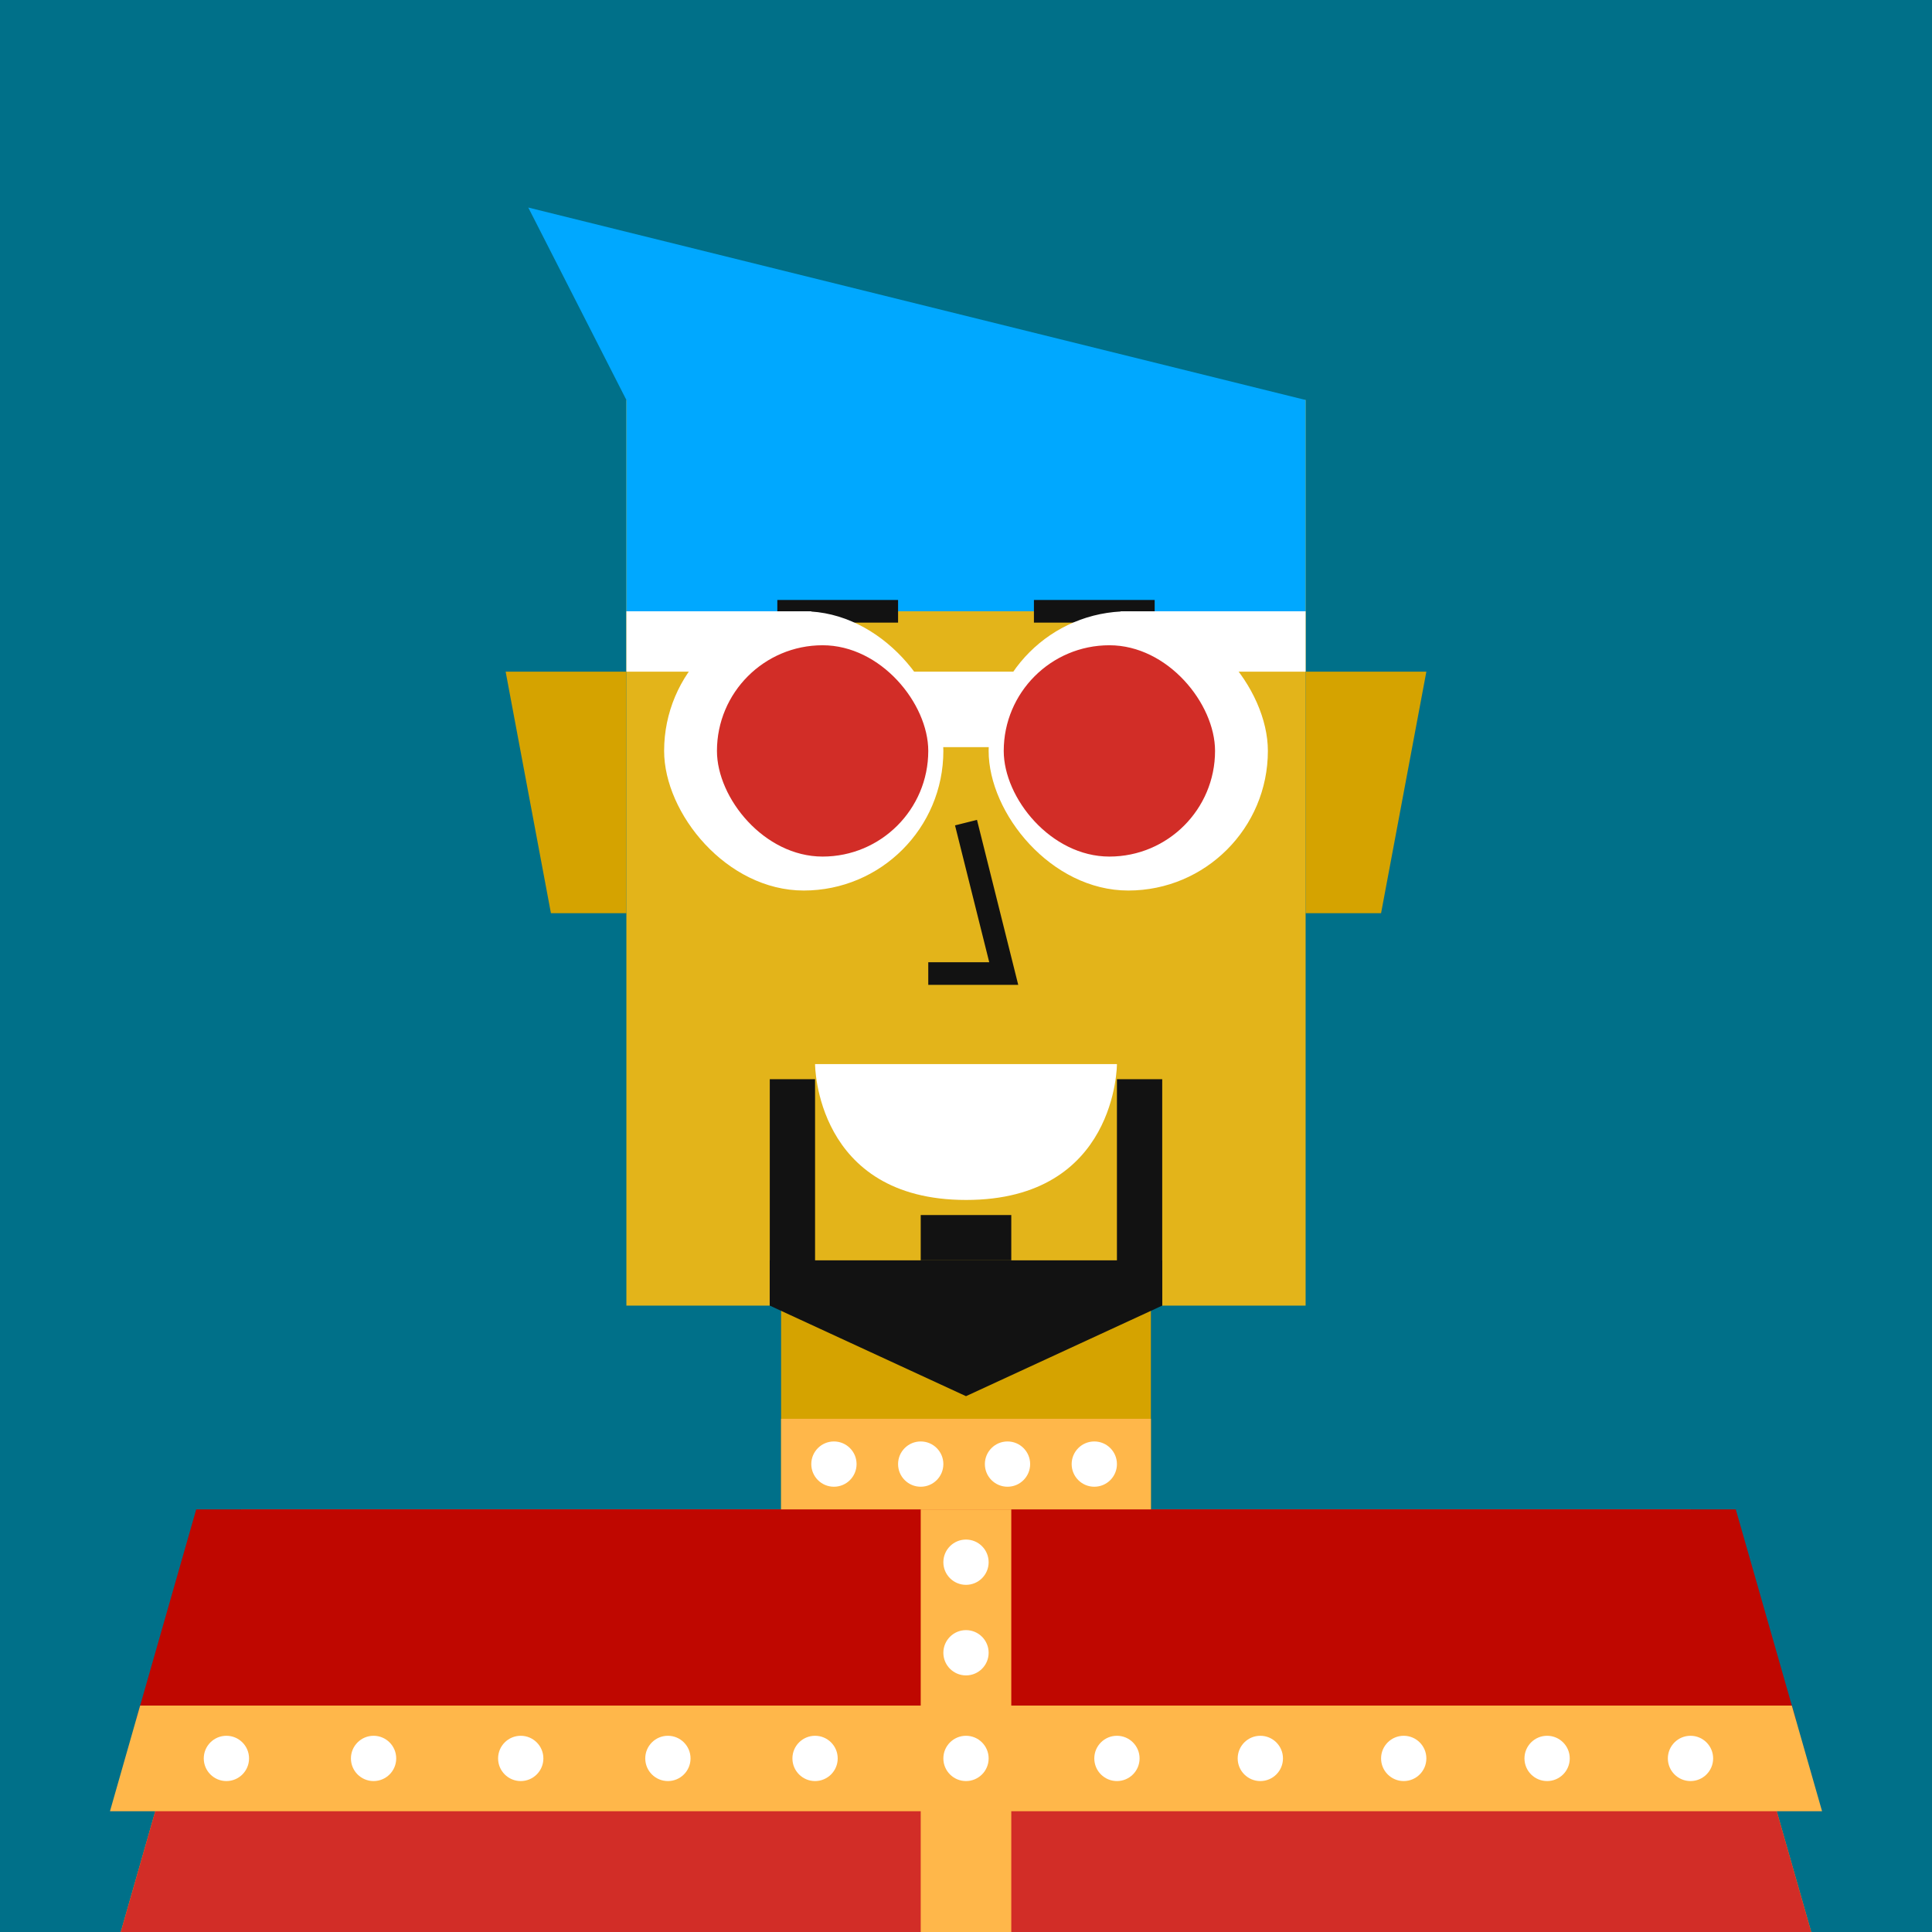 <svg xmlns="http://www.w3.org/2000/svg" width="512" height="512" fill="none"><rect width="512" height="512" fill="#007089 "/><g skin='11'><path fill="#D5A300" d="M134 178h32v64h-20l-12-64ZM378 178h-32v64h20l12-64ZM207 346h98v54h-98z"/><path fill="#E3B41A" d="M64 400h384l32 112H32l32-112ZM166 106h180v240H166z"/></g><g hair='19'><path fill="#00A8FF" d="M346 162v-56L140 55l26 51v56h180Z"/></g><g dress='60'><path fill="#D22D27" d="M64 400h384l32 112H32l32-112Z"/><path fill="#BF0700" d="M460 400H52l-16 56h440l-16-56Z"/><path fill="#FFB74A" d="M207 376h98v24h-98z"/><circle cx="221" cy="388" r="6" fill="#fff"/><circle cx="244" cy="388" r="6" fill="#fff"/><circle cx="267" cy="388" r="6" fill="#fff"/><circle cx="290" cy="388" r="6" fill="#fff"/><path fill="#FFB74A" d="M37.137 452h437.717l8.013 28H29.144l7.993-28Z"/><path fill="#FFB74A" d="M244 400h24v112h-24z"/><circle cx="256" cy="414" r="6" fill="#fff"/><circle cx="256" cy="438" r="6" fill="#fff"/><circle cx="256" cy="466" r="6" fill="#fff"/><circle cx="60" cy="466" r="6" fill="#fff"/><circle cx="296" cy="466" r="6" fill="#fff"/><circle cx="99" cy="466" r="6" fill="#fff"/><circle cx="334" cy="466" r="6" fill="#fff"/><circle cx="138" cy="466" r="6" fill="#fff"/><circle cx="372" cy="466" r="6" fill="#fff"/><circle cx="177" cy="466" r="6" fill="#fff"/><circle cx="410" cy="466" r="6" fill="#fff"/><circle cx="216" cy="466" r="6" fill="#fff"/><circle cx="448" cy="466" r="6" fill="#fff"/></g><g beard='8'><rect x="204" y="286" width="12" height="60" fill="#121212"/><rect x="296" y="286" width="12" height="60" fill="#121212"/><rect x="244" y="322" width="24" height="12" fill="#121212"/><path d="M204 334H308V346L256 370L204 346V334Z" fill="#121212"/></g><g face='16'><path d="M296 282H216C216 282 216 318 256.028 318C296.057 318 296 282 296 282Z" fill="white"/><path d="M206 162H238" stroke="#121212" stroke-width="6"/><path d="M206 202C206 202 212 194 222 194C232 194 238 202 238 202" stroke="#121212" stroke-width="6"/><path d="M274 202C274 202 280 194 290 194C300 194 306 202 306 202" stroke="#121212" stroke-width="6"/><path d="M274 162H306" stroke="#121212" stroke-width="6"/><path d="M256 218L266 258H246" stroke="#121212" stroke-width="6"/></g><g glass='17'><rect width="74" height="74" x="176" y="162" fill="#fff" rx="37"/><path fill="#fff" d="M166 162h49v16h-49zM242 178h28v20h-28zM346 162h-49v16h49z"/><rect width="56" height="56" x="190" y="171" fill="#D22D27" rx="28"/><rect width="74" height="74" x="262" y="162" fill="#fff" rx="37"/><rect width="56" height="56" x="266" y="171" fill="#D22D27" rx="28"/></g></svg>